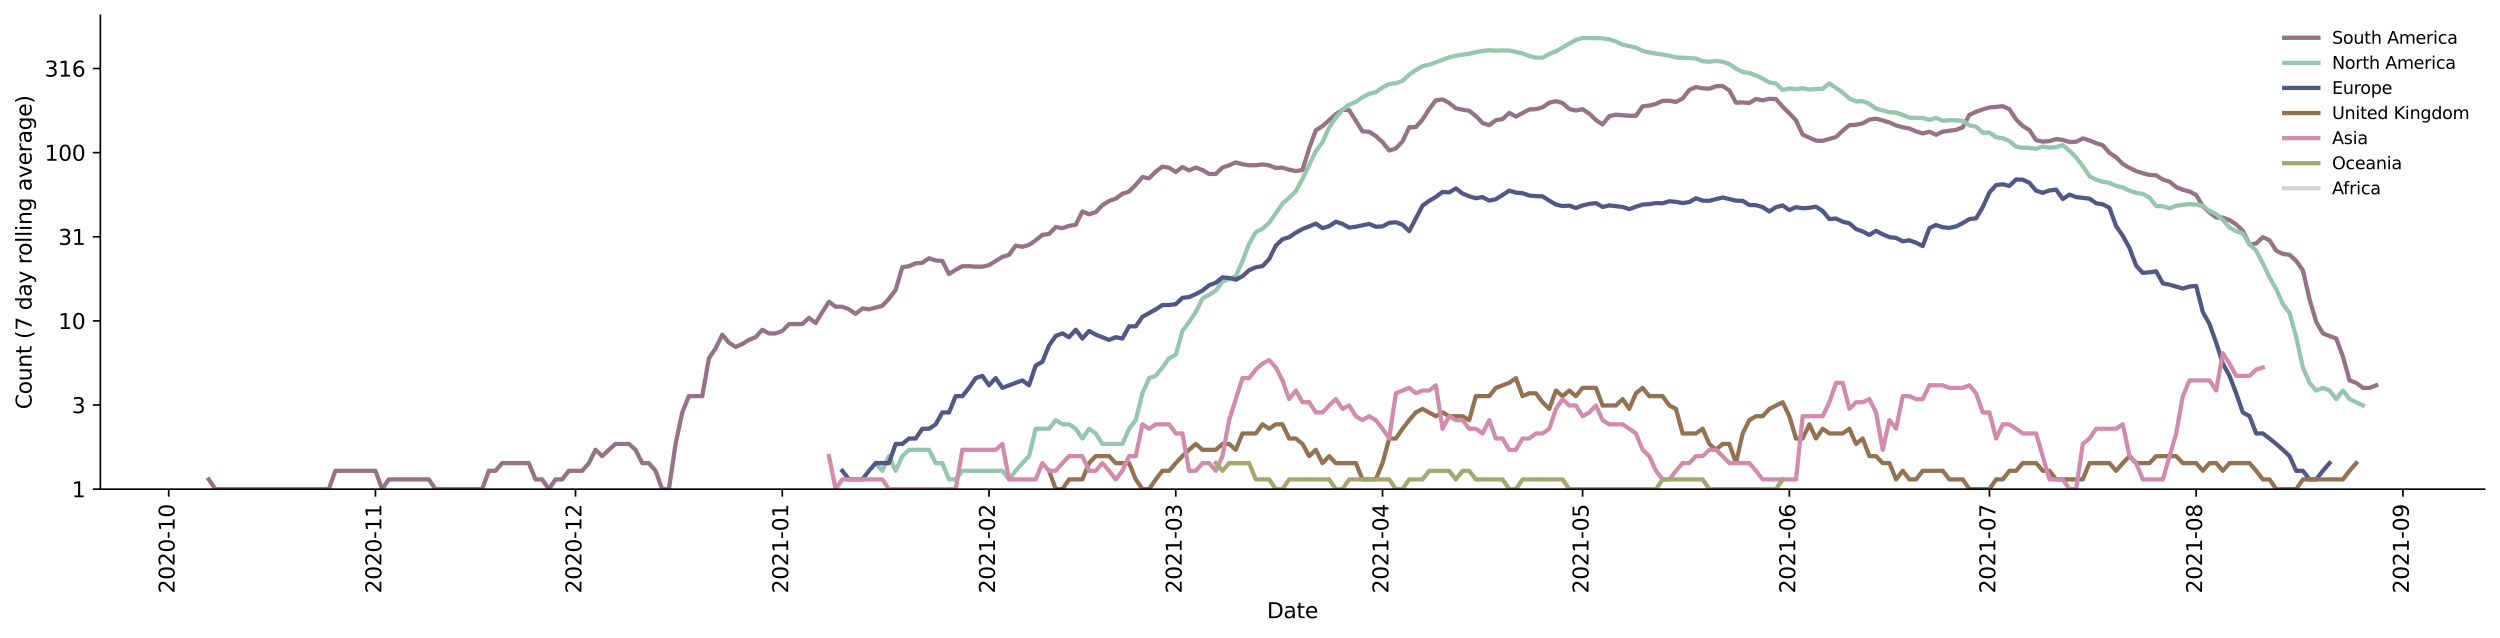 <?xml version="1.0" encoding="utf-8" standalone="no"?>
<!DOCTYPE svg PUBLIC "-//W3C//DTD SVG 1.1//EN"
  "http://www.w3.org/Graphics/SVG/1.1/DTD/svg11.dtd">
<svg height="298.621pt" version="1.1" viewBox="0 0 1170.166 298.621" width="1170.166pt" xmlns="http://www.w3.org/2000/svg" xmlns:xlink="http://www.w3.org/1999/xlink">
 <defs>
  <style type="text/css">*{stroke-linecap:butt;stroke-linejoin:round;}</style>
 </defs>
 <g id="figure_1">
  <g id="patch_1">
   <path d="M 0 298.621 
L 1170.166 298.621 
L 1170.166 0 
L 0 0 
z
" style="fill:#ffffff;"/>
  </g>
  <g id="axes_1">
   <g id="patch_2">
    <path d="M 46.966 228.96 
L 1162.966 228.96 
L 1162.966 7.2 
L 46.966 7.2 
z
" style="fill:#ffffff;"/>
   </g>
   <g id="matplotlib.axis_1">
    <g id="xtick_1">
     <g id="line2d_1">
      <defs>
       <path d="M 0 0 
L 0 3.5 
" id="mf554095ca7" style="stroke:#000000;stroke-width:0.8;"/>
      </defs>
      <g>
       <use style="stroke:#000000;stroke-width:0.8;" x="78.963" xlink:href="#mf554095ca7" y="228.96"/>
      </g>
     </g>
     <g id="text_1">
      <!-- 2020-10 -->
      <g transform="translate(81.722 277.743)rotate(-90)scale(0.1 -0.1)">
       <defs>
        <path d="M 1228 531 
L 3431 531 
L 3431 0 
L 469 0 
L 469 531 
Q 828 903 1448 1529 
Q 2069 2156 2228 2338 
Q 2531 2678 2651 2914 
Q 2772 3150 2772 3378 
Q 2772 3750 2511 3984 
Q 2250 4219 1831 4219 
Q 1534 4219 1204 4116 
Q 875 4013 500 3803 
L 500 4441 
Q 881 4594 1212 4672 
Q 1544 4750 1819 4750 
Q 2544 4750 2975 4387 
Q 3406 4025 3406 3419 
Q 3406 3131 3298 2873 
Q 3191 2616 2906 2266 
Q 2828 2175 2409 1742 
Q 1991 1309 1228 531 
z
" id="DejaVuSans-32" transform="scale(0.016)"/>
        <path d="M 2034 4250 
Q 1547 4250 1301 3770 
Q 1056 3291 1056 2328 
Q 1056 1369 1301 889 
Q 1547 409 2034 409 
Q 2525 409 2770 889 
Q 3016 1369 3016 2328 
Q 3016 3291 2770 3770 
Q 2525 4250 2034 4250 
z
M 2034 4750 
Q 2819 4750 3233 4129 
Q 3647 3509 3647 2328 
Q 3647 1150 3233 529 
Q 2819 -91 2034 -91 
Q 1250 -91 836 529 
Q 422 1150 422 2328 
Q 422 3509 836 4129 
Q 1250 4750 2034 4750 
z
" id="DejaVuSans-30" transform="scale(0.016)"/>
        <path d="M 313 2009 
L 1997 2009 
L 1997 1497 
L 313 1497 
L 313 2009 
z
" id="DejaVuSans-2d" transform="scale(0.016)"/>
        <path d="M 794 531 
L 1825 531 
L 1825 4091 
L 703 3866 
L 703 4441 
L 1819 4666 
L 2450 4666 
L 2450 531 
L 3481 531 
L 3481 0 
L 794 0 
L 794 531 
z
" id="DejaVuSans-31" transform="scale(0.016)"/>
       </defs>
       <use xlink:href="#DejaVuSans-32"/>
       <use x="63.623" xlink:href="#DejaVuSans-30"/>
       <use x="127.246" xlink:href="#DejaVuSans-32"/>
       <use x="190.869" xlink:href="#DejaVuSans-30"/>
       <use x="254.492" xlink:href="#DejaVuSans-2d"/>
       <use x="290.576" xlink:href="#DejaVuSans-31"/>
       <use x="354.199" xlink:href="#DejaVuSans-30"/>
      </g>
     </g>
    </g>
    <g id="xtick_2">
     <g id="line2d_2">
      <g>
       <use style="stroke:#000000;stroke-width:0.8;" x="175.735" xlink:href="#mf554095ca7" y="228.96"/>
      </g>
     </g>
     <g id="text_2">
      <!-- 2020-11 -->
      <g transform="translate(178.494 277.743)rotate(-90)scale(0.1 -0.1)">
       <use xlink:href="#DejaVuSans-32"/>
       <use x="63.623" xlink:href="#DejaVuSans-30"/>
       <use x="127.246" xlink:href="#DejaVuSans-32"/>
       <use x="190.869" xlink:href="#DejaVuSans-30"/>
       <use x="254.492" xlink:href="#DejaVuSans-2d"/>
       <use x="290.576" xlink:href="#DejaVuSans-31"/>
       <use x="354.199" xlink:href="#DejaVuSans-31"/>
      </g>
     </g>
    </g>
    <g id="xtick_3">
     <g id="line2d_3">
      <g>
       <use style="stroke:#000000;stroke-width:0.8;" x="269.385" xlink:href="#mf554095ca7" y="228.96"/>
      </g>
     </g>
     <g id="text_3">
      <!-- 2020-12 -->
      <g transform="translate(272.145 277.743)rotate(-90)scale(0.1 -0.1)">
       <use xlink:href="#DejaVuSans-32"/>
       <use x="63.623" xlink:href="#DejaVuSans-30"/>
       <use x="127.246" xlink:href="#DejaVuSans-32"/>
       <use x="190.869" xlink:href="#DejaVuSans-30"/>
       <use x="254.492" xlink:href="#DejaVuSans-2d"/>
       <use x="290.576" xlink:href="#DejaVuSans-31"/>
       <use x="354.199" xlink:href="#DejaVuSans-32"/>
      </g>
     </g>
    </g>
    <g id="xtick_4">
     <g id="line2d_4">
      <g>
       <use style="stroke:#000000;stroke-width:0.8;" x="366.157" xlink:href="#mf554095ca7" y="228.96"/>
      </g>
     </g>
     <g id="text_4">
      <!-- 2021-01 -->
      <g transform="translate(368.917 277.743)rotate(-90)scale(0.1 -0.1)">
       <use xlink:href="#DejaVuSans-32"/>
       <use x="63.623" xlink:href="#DejaVuSans-30"/>
       <use x="127.246" xlink:href="#DejaVuSans-32"/>
       <use x="190.869" xlink:href="#DejaVuSans-31"/>
       <use x="254.492" xlink:href="#DejaVuSans-2d"/>
       <use x="290.576" xlink:href="#DejaVuSans-30"/>
       <use x="354.199" xlink:href="#DejaVuSans-31"/>
      </g>
     </g>
    </g>
    <g id="xtick_5">
     <g id="line2d_5">
      <g>
       <use style="stroke:#000000;stroke-width:0.8;" x="462.929" xlink:href="#mf554095ca7" y="228.96"/>
      </g>
     </g>
     <g id="text_5">
      <!-- 2021-02 -->
      <g transform="translate(465.689 277.743)rotate(-90)scale(0.1 -0.1)">
       <use xlink:href="#DejaVuSans-32"/>
       <use x="63.623" xlink:href="#DejaVuSans-30"/>
       <use x="127.246" xlink:href="#DejaVuSans-32"/>
       <use x="190.869" xlink:href="#DejaVuSans-31"/>
       <use x="254.492" xlink:href="#DejaVuSans-2d"/>
       <use x="290.576" xlink:href="#DejaVuSans-30"/>
       <use x="354.199" xlink:href="#DejaVuSans-32"/>
      </g>
     </g>
    </g>
    <g id="xtick_6">
     <g id="line2d_6">
      <g>
       <use style="stroke:#000000;stroke-width:0.8;" x="550.336" xlink:href="#mf554095ca7" y="228.96"/>
      </g>
     </g>
     <g id="text_6">
      <!-- 2021-03 -->
      <g transform="translate(553.096 277.743)rotate(-90)scale(0.1 -0.1)">
       <defs>
        <path d="M 2597 2516 
Q 3050 2419 3304 2112 
Q 3559 1806 3559 1356 
Q 3559 666 3084 287 
Q 2609 -91 1734 -91 
Q 1441 -91 1130 -33 
Q 819 25 488 141 
L 488 750 
Q 750 597 1062 519 
Q 1375 441 1716 441 
Q 2309 441 2620 675 
Q 2931 909 2931 1356 
Q 2931 1769 2642 2001 
Q 2353 2234 1838 2234 
L 1294 2234 
L 1294 2753 
L 1863 2753 
Q 2328 2753 2575 2939 
Q 2822 3125 2822 3475 
Q 2822 3834 2567 4026 
Q 2313 4219 1838 4219 
Q 1578 4219 1281 4162 
Q 984 4106 628 3988 
L 628 4550 
Q 988 4650 1302 4700 
Q 1616 4750 1894 4750 
Q 2613 4750 3031 4423 
Q 3450 4097 3450 3541 
Q 3450 3153 3228 2886 
Q 3006 2619 2597 2516 
z
" id="DejaVuSans-33" transform="scale(0.016)"/>
       </defs>
       <use xlink:href="#DejaVuSans-32"/>
       <use x="63.623" xlink:href="#DejaVuSans-30"/>
       <use x="127.246" xlink:href="#DejaVuSans-32"/>
       <use x="190.869" xlink:href="#DejaVuSans-31"/>
       <use x="254.492" xlink:href="#DejaVuSans-2d"/>
       <use x="290.576" xlink:href="#DejaVuSans-30"/>
       <use x="354.199" xlink:href="#DejaVuSans-33"/>
      </g>
     </g>
    </g>
    <g id="xtick_7">
     <g id="line2d_7">
      <g>
       <use style="stroke:#000000;stroke-width:0.8;" x="647.108" xlink:href="#mf554095ca7" y="228.96"/>
      </g>
     </g>
     <g id="text_7">
      <!-- 2021-04 -->
      <g transform="translate(649.868 277.743)rotate(-90)scale(0.1 -0.1)">
       <defs>
        <path d="M 2419 4116 
L 825 1625 
L 2419 1625 
L 2419 4116 
z
M 2253 4666 
L 3047 4666 
L 3047 1625 
L 3713 1625 
L 3713 1100 
L 3047 1100 
L 3047 0 
L 2419 0 
L 2419 1100 
L 313 1100 
L 313 1709 
L 2253 4666 
z
" id="DejaVuSans-34" transform="scale(0.016)"/>
       </defs>
       <use xlink:href="#DejaVuSans-32"/>
       <use x="63.623" xlink:href="#DejaVuSans-30"/>
       <use x="127.246" xlink:href="#DejaVuSans-32"/>
       <use x="190.869" xlink:href="#DejaVuSans-31"/>
       <use x="254.492" xlink:href="#DejaVuSans-2d"/>
       <use x="290.576" xlink:href="#DejaVuSans-30"/>
       <use x="354.199" xlink:href="#DejaVuSans-34"/>
      </g>
     </g>
    </g>
    <g id="xtick_8">
     <g id="line2d_8">
      <g>
       <use style="stroke:#000000;stroke-width:0.8;" x="740.759" xlink:href="#mf554095ca7" y="228.96"/>
      </g>
     </g>
     <g id="text_8">
      <!-- 2021-05 -->
      <g transform="translate(743.518 277.743)rotate(-90)scale(0.1 -0.1)">
       <defs>
        <path d="M 691 4666 
L 3169 4666 
L 3169 4134 
L 1269 4134 
L 1269 2991 
Q 1406 3038 1543 3061 
Q 1681 3084 1819 3084 
Q 2600 3084 3056 2656 
Q 3513 2228 3513 1497 
Q 3513 744 3044 326 
Q 2575 -91 1722 -91 
Q 1428 -91 1123 -41 
Q 819 9 494 109 
L 494 744 
Q 775 591 1075 516 
Q 1375 441 1709 441 
Q 2250 441 2565 725 
Q 2881 1009 2881 1497 
Q 2881 1984 2565 2268 
Q 2250 2553 1709 2553 
Q 1456 2553 1204 2497 
Q 953 2441 691 2322 
L 691 4666 
z
" id="DejaVuSans-35" transform="scale(0.016)"/>
       </defs>
       <use xlink:href="#DejaVuSans-32"/>
       <use x="63.623" xlink:href="#DejaVuSans-30"/>
       <use x="127.246" xlink:href="#DejaVuSans-32"/>
       <use x="190.869" xlink:href="#DejaVuSans-31"/>
       <use x="254.492" xlink:href="#DejaVuSans-2d"/>
       <use x="290.576" xlink:href="#DejaVuSans-30"/>
       <use x="354.199" xlink:href="#DejaVuSans-35"/>
      </g>
     </g>
    </g>
    <g id="xtick_9">
     <g id="line2d_9">
      <g>
       <use style="stroke:#000000;stroke-width:0.8;" x="837.531" xlink:href="#mf554095ca7" y="228.96"/>
      </g>
     </g>
     <g id="text_9">
      <!-- 2021-06 -->
      <g transform="translate(840.29 277.743)rotate(-90)scale(0.1 -0.1)">
       <defs>
        <path d="M 2113 2584 
Q 1688 2584 1439 2293 
Q 1191 2003 1191 1497 
Q 1191 994 1439 701 
Q 1688 409 2113 409 
Q 2538 409 2786 701 
Q 3034 994 3034 1497 
Q 3034 2003 2786 2293 
Q 2538 2584 2113 2584 
z
M 3366 4563 
L 3366 3988 
Q 3128 4100 2886 4159 
Q 2644 4219 2406 4219 
Q 1781 4219 1451 3797 
Q 1122 3375 1075 2522 
Q 1259 2794 1537 2939 
Q 1816 3084 2150 3084 
Q 2853 3084 3261 2657 
Q 3669 2231 3669 1497 
Q 3669 778 3244 343 
Q 2819 -91 2113 -91 
Q 1303 -91 875 529 
Q 447 1150 447 2328 
Q 447 3434 972 4092 
Q 1497 4750 2381 4750 
Q 2619 4750 2861 4703 
Q 3103 4656 3366 4563 
z
" id="DejaVuSans-36" transform="scale(0.016)"/>
       </defs>
       <use xlink:href="#DejaVuSans-32"/>
       <use x="63.623" xlink:href="#DejaVuSans-30"/>
       <use x="127.246" xlink:href="#DejaVuSans-32"/>
       <use x="190.869" xlink:href="#DejaVuSans-31"/>
       <use x="254.492" xlink:href="#DejaVuSans-2d"/>
       <use x="290.576" xlink:href="#DejaVuSans-30"/>
       <use x="354.199" xlink:href="#DejaVuSans-36"/>
      </g>
     </g>
    </g>
    <g id="xtick_10">
     <g id="line2d_10">
      <g>
       <use style="stroke:#000000;stroke-width:0.8;" x="931.181" xlink:href="#mf554095ca7" y="228.96"/>
      </g>
     </g>
     <g id="text_10">
      <!-- 2021-07 -->
      <g transform="translate(933.94 277.743)rotate(-90)scale(0.1 -0.1)">
       <defs>
        <path d="M 525 4666 
L 3525 4666 
L 3525 4397 
L 1831 0 
L 1172 0 
L 2766 4134 
L 525 4134 
L 525 4666 
z
" id="DejaVuSans-37" transform="scale(0.016)"/>
       </defs>
       <use xlink:href="#DejaVuSans-32"/>
       <use x="63.623" xlink:href="#DejaVuSans-30"/>
       <use x="127.246" xlink:href="#DejaVuSans-32"/>
       <use x="190.869" xlink:href="#DejaVuSans-31"/>
       <use x="254.492" xlink:href="#DejaVuSans-2d"/>
       <use x="290.576" xlink:href="#DejaVuSans-30"/>
       <use x="354.199" xlink:href="#DejaVuSans-37"/>
      </g>
     </g>
    </g>
    <g id="xtick_11">
     <g id="line2d_11">
      <g>
       <use style="stroke:#000000;stroke-width:0.8;" x="1027.953" xlink:href="#mf554095ca7" y="228.96"/>
      </g>
     </g>
     <g id="text_11">
      <!-- 2021-08 -->
      <g transform="translate(1030.712 277.743)rotate(-90)scale(0.1 -0.1)">
       <defs>
        <path d="M 2034 2216 
Q 1584 2216 1326 1975 
Q 1069 1734 1069 1313 
Q 1069 891 1326 650 
Q 1584 409 2034 409 
Q 2484 409 2743 651 
Q 3003 894 3003 1313 
Q 3003 1734 2745 1975 
Q 2488 2216 2034 2216 
z
M 1403 2484 
Q 997 2584 770 2862 
Q 544 3141 544 3541 
Q 544 4100 942 4425 
Q 1341 4750 2034 4750 
Q 2731 4750 3128 4425 
Q 3525 4100 3525 3541 
Q 3525 3141 3298 2862 
Q 3072 2584 2669 2484 
Q 3125 2378 3379 2068 
Q 3634 1759 3634 1313 
Q 3634 634 3220 271 
Q 2806 -91 2034 -91 
Q 1263 -91 848 271 
Q 434 634 434 1313 
Q 434 1759 690 2068 
Q 947 2378 1403 2484 
z
M 1172 3481 
Q 1172 3119 1398 2916 
Q 1625 2713 2034 2713 
Q 2441 2713 2670 2916 
Q 2900 3119 2900 3481 
Q 2900 3844 2670 4047 
Q 2441 4250 2034 4250 
Q 1625 4250 1398 4047 
Q 1172 3844 1172 3481 
z
" id="DejaVuSans-38" transform="scale(0.016)"/>
       </defs>
       <use xlink:href="#DejaVuSans-32"/>
       <use x="63.623" xlink:href="#DejaVuSans-30"/>
       <use x="127.246" xlink:href="#DejaVuSans-32"/>
       <use x="190.869" xlink:href="#DejaVuSans-31"/>
       <use x="254.492" xlink:href="#DejaVuSans-2d"/>
       <use x="290.576" xlink:href="#DejaVuSans-30"/>
       <use x="354.199" xlink:href="#DejaVuSans-38"/>
      </g>
     </g>
    </g>
    <g id="xtick_12">
     <g id="line2d_12">
      <g>
       <use style="stroke:#000000;stroke-width:0.8;" x="1124.725" xlink:href="#mf554095ca7" y="228.96"/>
      </g>
     </g>
     <g id="text_12">
      <!-- 2021-09 -->
      <g transform="translate(1127.484 277.743)rotate(-90)scale(0.1 -0.1)">
       <defs>
        <path d="M 703 97 
L 703 672 
Q 941 559 1184 500 
Q 1428 441 1663 441 
Q 2288 441 2617 861 
Q 2947 1281 2994 2138 
Q 2813 1869 2534 1725 
Q 2256 1581 1919 1581 
Q 1219 1581 811 2004 
Q 403 2428 403 3163 
Q 403 3881 828 4315 
Q 1253 4750 1959 4750 
Q 2769 4750 3195 4129 
Q 3622 3509 3622 2328 
Q 3622 1225 3098 567 
Q 2575 -91 1691 -91 
Q 1453 -91 1209 -44 
Q 966 3 703 97 
z
M 1959 2075 
Q 2384 2075 2632 2365 
Q 2881 2656 2881 3163 
Q 2881 3666 2632 3958 
Q 2384 4250 1959 4250 
Q 1534 4250 1286 3958 
Q 1038 3666 1038 3163 
Q 1038 2656 1286 2365 
Q 1534 2075 1959 2075 
z
" id="DejaVuSans-39" transform="scale(0.016)"/>
       </defs>
       <use xlink:href="#DejaVuSans-32"/>
       <use x="63.623" xlink:href="#DejaVuSans-30"/>
       <use x="127.246" xlink:href="#DejaVuSans-32"/>
       <use x="190.869" xlink:href="#DejaVuSans-31"/>
       <use x="254.492" xlink:href="#DejaVuSans-2d"/>
       <use x="290.576" xlink:href="#DejaVuSans-30"/>
       <use x="354.199" xlink:href="#DejaVuSans-39"/>
      </g>
     </g>
    </g>
    <g id="text_13">
     <!-- Date -->
     <g transform="translate(593.015 289.341)scale(0.1 -0.1)">
      <defs>
       <path d="M 1259 4147 
L 1259 519 
L 2022 519 
Q 2988 519 3436 956 
Q 3884 1394 3884 2338 
Q 3884 3275 3436 3711 
Q 2988 4147 2022 4147 
L 1259 4147 
z
M 628 4666 
L 1925 4666 
Q 3281 4666 3915 4102 
Q 4550 3538 4550 2338 
Q 4550 1131 3912 565 
Q 3275 0 1925 0 
L 628 0 
L 628 4666 
z
" id="DejaVuSans-44" transform="scale(0.016)"/>
       <path d="M 2194 1759 
Q 1497 1759 1228 1600 
Q 959 1441 959 1056 
Q 959 750 1161 570 
Q 1363 391 1709 391 
Q 2188 391 2477 730 
Q 2766 1069 2766 1631 
L 2766 1759 
L 2194 1759 
z
M 3341 1997 
L 3341 0 
L 2766 0 
L 2766 531 
Q 2569 213 2275 61 
Q 1981 -91 1556 -91 
Q 1019 -91 701 211 
Q 384 513 384 1019 
Q 384 1609 779 1909 
Q 1175 2209 1959 2209 
L 2766 2209 
L 2766 2266 
Q 2766 2663 2505 2880 
Q 2244 3097 1772 3097 
Q 1472 3097 1187 3025 
Q 903 2953 641 2809 
L 641 3341 
Q 956 3463 1253 3523 
Q 1550 3584 1831 3584 
Q 2591 3584 2966 3190 
Q 3341 2797 3341 1997 
z
" id="DejaVuSans-61" transform="scale(0.016)"/>
       <path d="M 1172 4494 
L 1172 3500 
L 2356 3500 
L 2356 3053 
L 1172 3053 
L 1172 1153 
Q 1172 725 1289 603 
Q 1406 481 1766 481 
L 2356 481 
L 2356 0 
L 1766 0 
Q 1100 0 847 248 
Q 594 497 594 1153 
L 594 3053 
L 172 3053 
L 172 3500 
L 594 3500 
L 594 4494 
L 1172 4494 
z
" id="DejaVuSans-74" transform="scale(0.016)"/>
       <path d="M 3597 1894 
L 3597 1613 
L 953 1613 
Q 991 1019 1311 708 
Q 1631 397 2203 397 
Q 2534 397 2845 478 
Q 3156 559 3463 722 
L 3463 178 
Q 3153 47 2828 -22 
Q 2503 -91 2169 -91 
Q 1331 -91 842 396 
Q 353 884 353 1716 
Q 353 2575 817 3079 
Q 1281 3584 2069 3584 
Q 2775 3584 3186 3129 
Q 3597 2675 3597 1894 
z
M 3022 2063 
Q 3016 2534 2758 2815 
Q 2500 3097 2075 3097 
Q 1594 3097 1305 2825 
Q 1016 2553 972 2059 
L 3022 2063 
z
" id="DejaVuSans-65" transform="scale(0.016)"/>
      </defs>
      <use xlink:href="#DejaVuSans-44"/>
      <use x="77.002" xlink:href="#DejaVuSans-61"/>
      <use x="138.281" xlink:href="#DejaVuSans-74"/>
      <use x="177.49" xlink:href="#DejaVuSans-65"/>
     </g>
    </g>
   </g>
   <g id="matplotlib.axis_2">
    <g id="ytick_1">
     <g id="line2d_13">
      <defs>
       <path d="M 0 0 
L -3.5 0 
" id="m1f1f435d69" style="stroke:#000000;stroke-width:0.8;"/>
      </defs>
      <g>
       <use style="stroke:#000000;stroke-width:0.8;" x="46.966" xlink:href="#m1f1f435d69" y="228.96"/>
      </g>
     </g>
     <g id="text_14">
      <!-- 1 -->
      <g transform="translate(33.603 232.759)scale(0.1 -0.1)">
       <use xlink:href="#DejaVuSans-31"/>
      </g>
     </g>
    </g>
    <g id="ytick_2">
     <g id="line2d_14">
      <g>
       <use style="stroke:#000000;stroke-width:0.8;" x="46.966" xlink:href="#m1f1f435d69" y="189.581"/>
      </g>
     </g>
     <g id="text_15">
      <!-- 3 -->
      <g transform="translate(33.603 193.38)scale(0.1 -0.1)">
       <use xlink:href="#DejaVuSans-33"/>
      </g>
     </g>
    </g>
    <g id="ytick_3">
     <g id="line2d_15">
      <g>
       <use style="stroke:#000000;stroke-width:0.8;" x="46.966" xlink:href="#m1f1f435d69" y="150.202"/>
      </g>
     </g>
     <g id="text_16">
      <!-- 10 -->
      <g transform="translate(27.241 154.001)scale(0.1 -0.1)">
       <use xlink:href="#DejaVuSans-31"/>
       <use x="63.623" xlink:href="#DejaVuSans-30"/>
      </g>
     </g>
    </g>
    <g id="ytick_4">
     <g id="line2d_16">
      <g>
       <use style="stroke:#000000;stroke-width:0.8;" x="46.966" xlink:href="#m1f1f435d69" y="110.823"/>
      </g>
     </g>
     <g id="text_17">
      <!-- 31 -->
      <g transform="translate(27.241 114.622)scale(0.1 -0.1)">
       <use xlink:href="#DejaVuSans-33"/>
       <use x="63.623" xlink:href="#DejaVuSans-31"/>
      </g>
     </g>
    </g>
    <g id="ytick_5">
     <g id="line2d_17">
      <g>
       <use style="stroke:#000000;stroke-width:0.8;" x="46.966" xlink:href="#m1f1f435d69" y="71.444"/>
      </g>
     </g>
     <g id="text_18">
      <!-- 100 -->
      <g transform="translate(20.878 75.243)scale(0.1 -0.1)">
       <use xlink:href="#DejaVuSans-31"/>
       <use x="63.623" xlink:href="#DejaVuSans-30"/>
       <use x="127.246" xlink:href="#DejaVuSans-30"/>
      </g>
     </g>
    </g>
    <g id="ytick_6">
     <g id="line2d_18">
      <g>
       <use style="stroke:#000000;stroke-width:0.8;" x="46.966" xlink:href="#m1f1f435d69" y="32.065"/>
      </g>
     </g>
     <g id="text_19">
      <!-- 316 -->
      <g transform="translate(20.878 35.864)scale(0.1 -0.1)">
       <use xlink:href="#DejaVuSans-33"/>
       <use x="63.623" xlink:href="#DejaVuSans-31"/>
       <use x="127.246" xlink:href="#DejaVuSans-36"/>
      </g>
     </g>
    </g>
    <g id="text_20">
     <!-- Count (7 day rolling average) -->
     <g transform="translate(14.798 191.548)rotate(-90)scale(0.1 -0.1)">
      <defs>
       <path d="M 4122 4306 
L 4122 3641 
Q 3803 3938 3442 4084 
Q 3081 4231 2675 4231 
Q 1875 4231 1450 3742 
Q 1025 3253 1025 2328 
Q 1025 1406 1450 917 
Q 1875 428 2675 428 
Q 3081 428 3442 575 
Q 3803 722 4122 1019 
L 4122 359 
Q 3791 134 3420 21 
Q 3050 -91 2638 -91 
Q 1578 -91 968 557 
Q 359 1206 359 2328 
Q 359 3453 968 4101 
Q 1578 4750 2638 4750 
Q 3056 4750 3426 4639 
Q 3797 4528 4122 4306 
z
" id="DejaVuSans-43" transform="scale(0.016)"/>
       <path d="M 1959 3097 
Q 1497 3097 1228 2736 
Q 959 2375 959 1747 
Q 959 1119 1226 758 
Q 1494 397 1959 397 
Q 2419 397 2687 759 
Q 2956 1122 2956 1747 
Q 2956 2369 2687 2733 
Q 2419 3097 1959 3097 
z
M 1959 3584 
Q 2709 3584 3137 3096 
Q 3566 2609 3566 1747 
Q 3566 888 3137 398 
Q 2709 -91 1959 -91 
Q 1206 -91 779 398 
Q 353 888 353 1747 
Q 353 2609 779 3096 
Q 1206 3584 1959 3584 
z
" id="DejaVuSans-6f" transform="scale(0.016)"/>
       <path d="M 544 1381 
L 544 3500 
L 1119 3500 
L 1119 1403 
Q 1119 906 1312 657 
Q 1506 409 1894 409 
Q 2359 409 2629 706 
Q 2900 1003 2900 1516 
L 2900 3500 
L 3475 3500 
L 3475 0 
L 2900 0 
L 2900 538 
Q 2691 219 2414 64 
Q 2138 -91 1772 -91 
Q 1169 -91 856 284 
Q 544 659 544 1381 
z
M 1991 3584 
L 1991 3584 
z
" id="DejaVuSans-75" transform="scale(0.016)"/>
       <path d="M 3513 2113 
L 3513 0 
L 2938 0 
L 2938 2094 
Q 2938 2591 2744 2837 
Q 2550 3084 2163 3084 
Q 1697 3084 1428 2787 
Q 1159 2491 1159 1978 
L 1159 0 
L 581 0 
L 581 3500 
L 1159 3500 
L 1159 2956 
Q 1366 3272 1645 3428 
Q 1925 3584 2291 3584 
Q 2894 3584 3203 3211 
Q 3513 2838 3513 2113 
z
" id="DejaVuSans-6e" transform="scale(0.016)"/>
       <path id="DejaVuSans-20" transform="scale(0.016)"/>
       <path d="M 1984 4856 
Q 1566 4138 1362 3434 
Q 1159 2731 1159 2009 
Q 1159 1288 1364 580 
Q 1569 -128 1984 -844 
L 1484 -844 
Q 1016 -109 783 600 
Q 550 1309 550 2009 
Q 550 2706 781 3412 
Q 1013 4119 1484 4856 
L 1984 4856 
z
" id="DejaVuSans-28" transform="scale(0.016)"/>
       <path d="M 2906 2969 
L 2906 4863 
L 3481 4863 
L 3481 0 
L 2906 0 
L 2906 525 
Q 2725 213 2448 61 
Q 2172 -91 1784 -91 
Q 1150 -91 751 415 
Q 353 922 353 1747 
Q 353 2572 751 3078 
Q 1150 3584 1784 3584 
Q 2172 3584 2448 3432 
Q 2725 3281 2906 2969 
z
M 947 1747 
Q 947 1113 1208 752 
Q 1469 391 1925 391 
Q 2381 391 2643 752 
Q 2906 1113 2906 1747 
Q 2906 2381 2643 2742 
Q 2381 3103 1925 3103 
Q 1469 3103 1208 2742 
Q 947 2381 947 1747 
z
" id="DejaVuSans-64" transform="scale(0.016)"/>
       <path d="M 2059 -325 
Q 1816 -950 1584 -1140 
Q 1353 -1331 966 -1331 
L 506 -1331 
L 506 -850 
L 844 -850 
Q 1081 -850 1212 -737 
Q 1344 -625 1503 -206 
L 1606 56 
L 191 3500 
L 800 3500 
L 1894 763 
L 2988 3500 
L 3597 3500 
L 2059 -325 
z
" id="DejaVuSans-79" transform="scale(0.016)"/>
       <path d="M 2631 2963 
Q 2534 3019 2420 3045 
Q 2306 3072 2169 3072 
Q 1681 3072 1420 2755 
Q 1159 2438 1159 1844 
L 1159 0 
L 581 0 
L 581 3500 
L 1159 3500 
L 1159 2956 
Q 1341 3275 1631 3429 
Q 1922 3584 2338 3584 
Q 2397 3584 2469 3576 
Q 2541 3569 2628 3553 
L 2631 2963 
z
" id="DejaVuSans-72" transform="scale(0.016)"/>
       <path d="M 603 4863 
L 1178 4863 
L 1178 0 
L 603 0 
L 603 4863 
z
" id="DejaVuSans-6c" transform="scale(0.016)"/>
       <path d="M 603 3500 
L 1178 3500 
L 1178 0 
L 603 0 
L 603 3500 
z
M 603 4863 
L 1178 4863 
L 1178 4134 
L 603 4134 
L 603 4863 
z
" id="DejaVuSans-69" transform="scale(0.016)"/>
       <path d="M 2906 1791 
Q 2906 2416 2648 2759 
Q 2391 3103 1925 3103 
Q 1463 3103 1205 2759 
Q 947 2416 947 1791 
Q 947 1169 1205 825 
Q 1463 481 1925 481 
Q 2391 481 2648 825 
Q 2906 1169 2906 1791 
z
M 3481 434 
Q 3481 -459 3084 -895 
Q 2688 -1331 1869 -1331 
Q 1566 -1331 1297 -1286 
Q 1028 -1241 775 -1147 
L 775 -588 
Q 1028 -725 1275 -790 
Q 1522 -856 1778 -856 
Q 2344 -856 2625 -561 
Q 2906 -266 2906 331 
L 2906 616 
Q 2728 306 2450 153 
Q 2172 0 1784 0 
Q 1141 0 747 490 
Q 353 981 353 1791 
Q 353 2603 747 3093 
Q 1141 3584 1784 3584 
Q 2172 3584 2450 3431 
Q 2728 3278 2906 2969 
L 2906 3500 
L 3481 3500 
L 3481 434 
z
" id="DejaVuSans-67" transform="scale(0.016)"/>
       <path d="M 191 3500 
L 800 3500 
L 1894 563 
L 2988 3500 
L 3597 3500 
L 2284 0 
L 1503 0 
L 191 3500 
z
" id="DejaVuSans-76" transform="scale(0.016)"/>
       <path d="M 513 4856 
L 1013 4856 
Q 1481 4119 1714 3412 
Q 1947 2706 1947 2009 
Q 1947 1309 1714 600 
Q 1481 -109 1013 -844 
L 513 -844 
Q 928 -128 1133 580 
Q 1338 1288 1338 2009 
Q 1338 2731 1133 3434 
Q 928 4138 513 4856 
z
" id="DejaVuSans-29" transform="scale(0.016)"/>
      </defs>
      <use xlink:href="#DejaVuSans-43"/>
      <use x="69.824" xlink:href="#DejaVuSans-6f"/>
      <use x="131.006" xlink:href="#DejaVuSans-75"/>
      <use x="194.385" xlink:href="#DejaVuSans-6e"/>
      <use x="257.764" xlink:href="#DejaVuSans-74"/>
      <use x="296.973" xlink:href="#DejaVuSans-20"/>
      <use x="328.76" xlink:href="#DejaVuSans-28"/>
      <use x="367.773" xlink:href="#DejaVuSans-37"/>
      <use x="431.396" xlink:href="#DejaVuSans-20"/>
      <use x="463.184" xlink:href="#DejaVuSans-64"/>
      <use x="526.66" xlink:href="#DejaVuSans-61"/>
      <use x="587.939" xlink:href="#DejaVuSans-79"/>
      <use x="647.119" xlink:href="#DejaVuSans-20"/>
      <use x="678.906" xlink:href="#DejaVuSans-72"/>
      <use x="717.77" xlink:href="#DejaVuSans-6f"/>
      <use x="778.951" xlink:href="#DejaVuSans-6c"/>
      <use x="806.734" xlink:href="#DejaVuSans-6c"/>
      <use x="834.518" xlink:href="#DejaVuSans-69"/>
      <use x="862.301" xlink:href="#DejaVuSans-6e"/>
      <use x="925.68" xlink:href="#DejaVuSans-67"/>
      <use x="989.156" xlink:href="#DejaVuSans-20"/>
      <use x="1020.943" xlink:href="#DejaVuSans-61"/>
      <use x="1082.223" xlink:href="#DejaVuSans-76"/>
      <use x="1141.402" xlink:href="#DejaVuSans-65"/>
      <use x="1202.926" xlink:href="#DejaVuSans-72"/>
      <use x="1244.039" xlink:href="#DejaVuSans-61"/>
      <use x="1305.318" xlink:href="#DejaVuSans-67"/>
      <use x="1368.795" xlink:href="#DejaVuSans-65"/>
      <use x="1430.318" xlink:href="#DejaVuSans-29"/>
     </g>
    </g>
   </g>
   <g id="line2d_19">
    <path clip-path="url(#pe609099afc)" d="M 97.693 224.393 
L 100.815 228.96 
L 153.883 228.96 
L 157.005 220.364 
L 175.735 220.364 
L 178.857 228.96 
L 181.978 224.393 
L 200.708 224.393 
L 203.83 228.96 
L 225.682 228.96 
L 228.803 220.364 
L 231.925 220.364 
L 235.047 216.76 
L 247.533 216.76 
L 250.655 224.393 
L 253.777 224.393 
L 256.898 228.96 
L 260.02 224.393 
L 263.142 224.393 
L 266.264 220.364 
L 272.507 220.364 
L 275.629 216.76 
L 278.75 210.524 
L 281.872 213.5 
L 284.994 210.524 
L 288.115 207.786 
L 294.359 207.786 
L 297.48 210.524 
L 300.602 216.76 
L 303.724 216.76 
L 306.845 220.364 
L 309.967 228.96 
L 313.089 228.96 
L 316.21 207.786 
L 319.332 193.052 
L 322.454 185.419 
L 328.697 185.419 
L 331.819 167.674 
L 334.94 163.107 
L 338.062 156.634 
L 341.184 160.369 
L 344.305 162.402 
L 347.427 161.033 
L 350.549 159.078 
L 353.671 157.834 
L 356.792 154.353 
L 359.914 156.049 
L 363.036 156.049 
L 366.157 154.909 
L 369.279 151.7 
L 375.522 151.7 
L 378.644 148.767 
L 381.766 151.193 
L 384.887 146.065 
L 388.009 141.228 
L 391.131 143.561 
L 394.252 143.561 
L 397.374 144.79 
L 400.496 146.942 
L 403.617 144.375 
L 406.739 144.79 
L 412.982 143.161 
L 416.104 139.757 
L 419.226 135.688 
L 422.347 125.058 
L 425.469 124.593 
L 428.591 123.233 
L 431.712 123.012 
L 434.834 120.873 
L 437.956 121.926 
L 441.078 122.14 
L 444.199 128.248 
L 447.321 126.25 
L 450.443 124.593 
L 453.564 124.593 
L 456.686 124.825 
L 459.808 124.825 
L 462.929 124.133 
L 469.173 120.257 
L 472.294 119.254 
L 475.416 114.985 
L 478.538 115.512 
L 481.659 114.637 
L 484.781 112.462 
L 487.903 109.962 
L 491.024 109.513 
L 494.146 106.253 
L 497.268 106.798 
L 500.389 105.717 
L 503.511 105.188 
L 506.633 98.974 
L 509.754 100.311 
L 512.876 99.303 
L 515.998 96.043 
L 519.119 94.094 
L 522.241 92.975 
L 525.363 90.671 
L 528.485 89.657 
L 531.606 86.556 
L 534.728 82.884 
L 537.85 83.435 
L 540.971 80.32 
L 544.093 77.994 
L 547.215 78.531 
L 550.336 80.511 
L 553.458 78.172 
L 556.58 79.755 
L 559.701 78.411 
L 562.823 79.568 
L 565.945 81.414 
L 569.066 81.414 
L 572.188 78.411 
L 575.31 77.349 
L 578.431 76.039 
L 581.553 76.888 
L 584.675 77.349 
L 587.796 77.349 
L 590.918 76.945 
L 594.04 77.407 
L 597.161 78.651 
L 600.283 78.471 
L 603.405 79.445 
L 606.526 80.068 
L 609.648 79.568 
L 612.77 69.451 
L 615.891 60.998 
L 619.013 59.005 
L 625.257 53.438 
L 628.378 51.421 
L 631.5 51.557 
L 637.743 61.506 
L 640.865 61.653 
L 643.987 63.694 
L 647.108 66.536 
L 650.23 70.433 
L 653.352 69.497 
L 656.473 66.157 
L 659.595 59.588 
L 662.717 59.484 
L 665.838 55.953 
L 668.96 51.015 
L 672.082 46.962 
L 675.203 46.535 
L 678.325 48.203 
L 681.447 50.694 
L 684.568 51.339 
L 687.69 51.859 
L 690.812 54.315 
L 693.933 57.575 
L 697.055 58.6 
L 700.177 56.234 
L 703.298 55.767 
L 706.42 52.837 
L 709.542 54.553 
L 715.785 51.258 
L 718.907 51.069 
L 722.029 50.244 
L 725.15 48.079 
L 728.272 47.371 
L 731.394 48.227 
L 734.515 51.042 
L 737.637 51.749 
L 740.759 51.123 
L 743.88 53.179 
L 747.002 56.202 
L 750.124 58.233 
L 753.245 54.374 
L 756.367 53.67 
L 762.61 54.197 
L 765.732 54.226 
L 768.854 49.748 
L 771.975 49.413 
L 775.097 48.626 
L 778.219 47.202 
L 781.34 47.178 
L 784.462 47.711 
L 787.584 46.066 
L 790.705 42.095 
L 793.827 40.734 
L 796.949 41.337 
L 800.071 41.519 
L 803.192 40.358 
L 806.314 40.299 
L 809.436 42.323 
L 812.557 48.054 
L 815.679 47.931 
L 818.801 48.227 
L 821.922 46.323 
L 825.044 46.962 
L 828.166 46.23 
L 831.287 46.347 
L 834.409 49.956 
L 837.531 53.036 
L 840.652 56.328 
L 843.774 63.038 
L 850.017 65.824 
L 853.139 65.907 
L 859.382 64.126 
L 862.504 61.179 
L 865.626 58.6 
L 868.747 58.399 
L 871.869 57.706 
L 874.991 55.984 
L 878.112 55.582 
L 881.234 56.359 
L 884.356 57.316 
L 887.478 58.735 
L 890.599 59.553 
L 893.721 60.145 
L 896.843 61.506 
L 899.964 62.47 
L 903.086 61.653 
L 906.208 63.077 
L 909.329 61.616 
L 915.573 60.783 
L 918.694 59.588 
L 921.816 53.757 
L 924.938 52.331 
L 928.059 51.204 
L 931.181 50.296 
L 934.303 50.06 
L 937.424 49.696 
L 940.546 51.123 
L 943.668 55.891 
L 946.789 58.971 
L 949.911 60.891 
L 953.033 65.576 
L 956.154 66.283 
L 959.276 66.074 
L 962.398 65.086 
L 965.519 65.494 
L 968.641 66.494 
L 971.763 66.367 
L 974.885 64.763 
L 978.006 65.7 
L 981.128 67.005 
L 984.25 68.007 
L 987.371 71.542 
L 990.493 73.612 
L 993.615 76.773 
L 996.736 78.591 
L 999.858 80.068 
L 1002.98 81.089 
L 1006.101 81.875 
L 1009.223 82.075 
L 1012.345 84.065 
L 1015.466 84.996 
L 1018.588 87.559 
L 1021.71 88.835 
L 1024.831 89.657 
L 1027.953 91.276 
L 1031.075 96.549 
L 1034.196 99.414 
L 1037.318 101.821 
L 1040.44 101.821 
L 1043.561 103.03 
L 1046.683 105.057 
L 1049.805 108.057 
L 1052.926 114.465 
L 1056.048 113.953 
L 1059.17 111.034 
L 1062.291 112.462 
L 1065.413 117.332 
L 1068.535 118.861 
L 1071.657 119.254 
L 1074.778 122.14 
L 1077.9 126.493 
L 1081.022 140.119 
L 1084.143 150.694 
L 1087.265 156.049 
L 1093.508 158.451 
L 1096.63 166.869 
L 1099.752 178.061 
L 1102.873 179.183 
L 1105.995 181.543 
L 1109.117 181.543 
L 1112.238 180.343 
L 1112.238 180.343 
" style="fill:none;stroke:#947383;stroke-linecap:square;stroke-width:2;"/>
   </g>
   <g id="line2d_20">
    <path clip-path="url(#pe609099afc)" d="M 409.861 216.76 
L 412.982 220.364 
L 416.104 213.5 
L 419.226 220.364 
L 422.347 213.5 
L 425.469 210.524 
L 434.834 210.524 
L 437.956 216.76 
L 441.078 216.76 
L 444.199 224.393 
L 447.321 224.393 
L 450.443 220.364 
L 469.173 220.364 
L 472.294 224.393 
L 475.416 220.364 
L 478.538 216.76 
L 481.659 213.5 
L 484.781 200.684 
L 491.024 200.684 
L 494.146 196.655 
L 497.268 198.61 
L 500.389 198.61 
L 503.511 200.684 
L 506.633 205.251 
L 509.754 200.684 
L 512.876 202.892 
L 515.998 207.786 
L 525.363 207.786 
L 528.485 200.684 
L 531.606 196.655 
L 534.728 184.078 
L 537.85 176.976 
L 540.971 175.923 
L 544.093 172.01 
L 547.215 167.674 
L 550.336 166.083 
L 553.458 154.909 
L 556.58 150.694 
L 559.701 146.065 
L 562.823 139.757 
L 565.945 138.002 
L 569.066 136.009 
L 572.188 131.766 
L 575.31 130.644 
L 578.431 129.292 
L 581.553 122.14 
L 584.675 114.123 
L 587.796 108.632 
L 590.918 107.074 
L 594.04 104.283 
L 600.283 95.348 
L 603.405 92.52 
L 606.526 89.491 
L 609.648 83.783 
L 615.891 70.719 
L 619.013 66.578 
L 622.135 59.657 
L 625.257 55.094 
L 628.378 51.393 
L 631.5 48.954 
L 634.622 47.711 
L 637.743 45.512 
L 640.865 43.924 
L 643.987 43.104 
L 647.108 40.954 
L 650.23 39.311 
L 653.352 38.969 
L 656.473 37.871 
L 659.595 34.942 
L 662.717 32.777 
L 665.838 30.949 
L 668.96 30.341 
L 678.325 26.826 
L 681.447 26.104 
L 687.69 25.157 
L 690.812 24.457 
L 693.933 23.88 
L 697.055 23.493 
L 700.177 23.698 
L 703.298 23.578 
L 706.42 23.638 
L 712.664 25.018 
L 715.785 26.221 
L 718.907 26.998 
L 722.029 26.985 
L 725.15 25.296 
L 728.272 24.002 
L 737.637 18.636 
L 740.759 17.791 
L 747.002 17.821 
L 750.124 17.974 
L 753.245 18.396 
L 756.367 19.449 
L 759.489 20.923 
L 765.732 22.253 
L 768.854 23.88 
L 771.975 24.568 
L 781.34 26.052 
L 784.462 26.892 
L 790.705 27.145 
L 793.827 27.427 
L 796.949 28.65 
L 800.071 28.931 
L 803.192 28.455 
L 806.314 28.945 
L 809.436 29.976 
L 812.557 32.089 
L 815.679 33.72 
L 818.801 34.145 
L 821.922 35.331 
L 825.044 36.807 
L 828.166 38.593 
L 831.287 39.12 
L 834.409 42.115 
L 837.531 41.377 
L 840.652 41.785 
L 843.774 41.337 
L 846.896 41.909 
L 853.139 41.54 
L 856.261 39.025 
L 862.504 43.296 
L 865.626 46.113 
L 868.747 47.443 
L 871.869 47.371 
L 874.991 48.601 
L 878.112 50.854 
L 884.356 52.499 
L 887.478 52.724 
L 890.599 53.757 
L 893.721 55.064 
L 899.964 55.215 
L 903.086 56.109 
L 906.208 55.155 
L 909.329 56.548 
L 912.451 56.265 
L 915.573 56.328 
L 918.694 56.612 
L 921.816 58.701 
L 924.938 59.244 
L 928.059 62.133 
L 931.181 62.059 
L 934.303 64.244 
L 937.424 64.682 
L 940.546 66.032 
L 943.668 68.676 
L 946.789 69.13 
L 949.911 69.221 
L 953.033 69.682 
L 956.154 68.586 
L 959.276 69.13 
L 962.398 68.857 
L 965.519 67.918 
L 968.641 70.528 
L 971.763 73.769 
L 974.885 77.7 
L 978.006 82.477 
L 981.128 84.136 
L 984.25 85.069 
L 987.371 85.582 
L 990.493 87.015 
L 993.615 87.716 
L 996.736 89.326 
L 999.858 90.245 
L 1002.98 90.756 
L 1006.101 92.52 
L 1009.223 96.447 
L 1012.345 96.549 
L 1015.466 97.477 
L 1018.588 96.346 
L 1021.71 95.843 
L 1024.831 95.546 
L 1027.953 95.744 
L 1031.075 96.346 
L 1034.196 98.756 
L 1037.318 100.198 
L 1040.44 102.907 
L 1043.561 106.525 
L 1046.683 108.2 
L 1049.805 109.365 
L 1052.926 114.294 
L 1056.048 117.332 
L 1059.17 123.233 
L 1062.291 129.827 
L 1065.413 135.37 
L 1068.535 142.375 
L 1071.657 146.501 
L 1074.778 157.834 
L 1077.9 172.01 
L 1081.022 179.183 
L 1084.143 182.787 
L 1087.265 181.543 
L 1090.387 182.787 
L 1093.508 186.815 
L 1096.63 182.787 
L 1099.752 186.815 
L 1105.995 189.792 
L 1105.995 189.792 
" style="fill:none;stroke:#96c6ad;stroke-linecap:square;stroke-width:2;"/>
   </g>
   <g id="line2d_21">
    <path clip-path="url(#pe609099afc)" d="M 394.252 220.364 
L 397.374 224.393 
L 403.617 224.393 
L 406.739 220.364 
L 409.861 216.76 
L 416.104 216.76 
L 419.226 207.786 
L 422.347 207.786 
L 425.469 205.251 
L 428.591 205.251 
L 431.712 200.684 
L 434.834 200.684 
L 437.956 198.61 
L 441.078 193.052 
L 444.199 193.052 
L 447.321 185.419 
L 450.443 185.419 
L 453.564 181.543 
L 456.686 176.976 
L 459.808 175.923 
L 462.929 180.343 
L 466.051 176.976 
L 469.173 181.543 
L 475.416 179.183 
L 478.538 178.061 
L 481.659 180.343 
L 484.781 171.098 
L 487.903 169.343 
L 491.024 161.711 
L 494.146 157.229 
L 497.268 156.049 
L 500.389 157.834 
L 503.511 154.353 
L 506.633 158.451 
L 509.754 154.909 
L 512.876 156.634 
L 519.119 159.078 
L 522.241 157.834 
L 525.363 158.451 
L 528.485 152.737 
L 531.606 152.737 
L 534.728 148.301 
L 540.971 144.79 
L 544.093 142.765 
L 547.215 142.765 
L 550.336 142.375 
L 553.458 139.398 
L 556.58 139.044 
L 559.701 137.662 
L 562.823 136.009 
L 565.945 133.52 
L 569.066 132.341 
L 572.188 129.827 
L 575.31 130.097 
L 578.431 130.921 
L 581.553 129.292 
L 584.675 126.493 
L 587.796 125.058 
L 590.918 124.593 
L 594.04 121.291 
L 597.161 114.985 
L 600.283 111.979 
L 603.405 111.034 
L 606.526 108.923 
L 609.648 107.213 
L 615.891 104.668 
L 619.013 106.798 
L 622.135 105.85 
L 625.257 103.776 
L 628.378 104.797 
L 631.5 106.525 
L 634.622 106.118 
L 640.865 104.797 
L 643.987 106.118 
L 647.108 105.984 
L 650.23 104.283 
L 653.352 104.029 
L 656.473 105.188 
L 659.595 108.2 
L 665.838 96.245 
L 668.96 93.999 
L 672.082 92.16 
L 675.203 89.824 
L 678.325 90.076 
L 681.447 88.191 
L 684.568 90.585 
L 687.69 91.892 
L 690.812 92.792 
L 693.933 92.25 
L 697.055 93.905 
L 700.177 93.252 
L 706.42 89.243 
L 709.542 90.16 
L 712.664 90.414 
L 715.785 91.539 
L 718.907 91.804 
L 722.029 91.892 
L 725.15 93.905 
L 728.272 95.744 
L 731.394 96.447 
L 734.515 96.245 
L 737.637 97.373 
L 740.759 96.144 
L 743.88 95.447 
L 747.002 95.055 
L 750.124 96.855 
L 753.245 96.144 
L 759.489 96.855 
L 762.61 97.898 
L 765.732 96.753 
L 768.854 95.744 
L 771.975 95.546 
L 775.097 95.055 
L 778.219 95.152 
L 781.34 94.189 
L 784.462 94.475 
L 787.584 95.055 
L 790.705 94.571 
L 793.827 92.792 
L 796.949 93.905 
L 800.071 93.999 
L 806.314 92.43 
L 812.557 93.905 
L 815.679 93.999 
L 818.801 95.943 
L 821.922 96.043 
L 825.044 96.958 
L 828.166 98.974 
L 831.287 96.958 
L 834.409 96.144 
L 837.531 98.325 
L 840.652 96.958 
L 843.774 97.477 
L 846.896 97.269 
L 850.017 96.753 
L 853.139 98.756 
L 856.261 102.541 
L 859.382 102.3 
L 862.504 103.776 
L 865.626 104.539 
L 868.747 107.213 
L 871.869 108.344 
L 874.991 109.962 
L 878.112 108.057 
L 881.234 109.662 
L 884.356 111.034 
L 887.478 111.346 
L 890.599 112.952 
L 893.721 112.462 
L 896.843 113.616 
L 899.964 115.16 
L 903.086 106.798 
L 906.208 105.32 
L 909.329 106.389 
L 912.451 106.661 
L 915.573 105.984 
L 918.694 104.411 
L 921.816 102.541 
L 924.938 102.179 
L 928.059 96.958 
L 931.181 90.076 
L 934.303 86.632 
L 937.424 86.254 
L 940.546 87.015 
L 943.668 83.994 
L 946.789 84.136 
L 949.911 85.582 
L 953.033 89.243 
L 956.154 90.245 
L 959.276 89.161 
L 962.398 88.754 
L 965.519 93.159 
L 968.641 91.102 
L 971.763 92.25 
L 978.006 92.975 
L 981.128 95.152 
L 984.25 95.644 
L 987.371 97.269 
L 990.493 105.85 
L 993.615 110.417 
L 996.736 116.048 
L 999.858 124.362 
L 1002.98 127.737 
L 1006.101 127.485 
L 1009.223 126.986 
L 1012.345 132.632 
L 1015.466 133.222 
L 1021.71 135.054 
L 1024.831 134.126 
L 1027.953 133.822 
L 1031.075 146.065 
L 1034.196 151.7 
L 1037.318 160.369 
L 1040.44 170.209 
L 1043.561 175.923 
L 1046.683 184.078 
L 1049.805 193.052 
L 1052.926 194.806 
L 1056.048 202.892 
L 1059.17 202.892 
L 1062.291 205.251 
L 1065.413 207.786 
L 1068.535 210.524 
L 1071.657 213.5 
L 1074.778 220.364 
L 1077.9 220.364 
L 1081.022 224.393 
L 1084.143 224.393 
L 1087.265 220.364 
L 1090.387 216.76 
L 1090.387 216.76 
" style="fill:none;stroke:#525886;stroke-linecap:square;stroke-width:2;"/>
   </g>
   <g id="line2d_22">
    <path clip-path="url(#pe609099afc)" d="M 491.024 220.364 
L 494.146 228.96 
L 497.268 228.96 
L 500.389 224.393 
L 506.633 224.393 
L 509.754 216.76 
L 512.876 213.5 
L 519.119 213.5 
L 522.241 216.76 
L 528.485 216.76 
L 531.606 224.393 
L 534.728 228.96 
L 537.85 228.96 
L 540.971 224.393 
L 544.093 220.364 
L 547.215 220.364 
L 550.336 216.76 
L 553.458 213.5 
L 556.58 210.524 
L 559.701 207.786 
L 562.823 210.524 
L 569.066 210.524 
L 572.188 207.786 
L 575.31 207.786 
L 578.431 210.524 
L 581.553 202.892 
L 587.796 202.892 
L 590.918 198.61 
L 594.04 200.684 
L 597.161 198.61 
L 600.283 198.61 
L 603.405 205.251 
L 606.526 205.251 
L 609.648 207.786 
L 612.77 213.5 
L 615.891 210.524 
L 619.013 216.76 
L 622.135 213.5 
L 625.257 216.76 
L 634.622 216.76 
L 637.743 224.393 
L 643.987 224.393 
L 647.108 216.76 
L 650.23 205.251 
L 653.352 205.251 
L 656.473 200.684 
L 659.595 196.655 
L 662.717 193.052 
L 665.838 191.383 
L 672.082 194.806 
L 675.203 193.052 
L 678.325 194.806 
L 684.568 194.806 
L 687.69 196.655 
L 690.812 185.419 
L 697.055 185.419 
L 700.177 181.543 
L 706.42 179.183 
L 709.542 176.976 
L 712.664 185.419 
L 715.785 184.078 
L 718.907 184.078 
L 722.029 188.271 
L 725.15 191.383 
L 728.272 182.787 
L 731.394 185.419 
L 734.515 182.787 
L 737.637 185.419 
L 740.759 181.543 
L 747.002 181.543 
L 750.124 189.792 
L 756.367 189.792 
L 759.489 186.815 
L 762.61 191.383 
L 765.732 184.078 
L 768.854 181.543 
L 771.975 185.419 
L 778.219 185.419 
L 781.34 189.792 
L 784.462 191.383 
L 787.584 202.892 
L 793.827 202.892 
L 796.949 200.684 
L 800.071 207.786 
L 803.192 210.524 
L 806.314 207.786 
L 809.436 207.786 
L 812.557 216.76 
L 815.679 202.892 
L 818.801 196.655 
L 821.922 194.806 
L 825.044 194.806 
L 828.166 191.383 
L 834.409 188.271 
L 837.531 194.806 
L 840.652 205.251 
L 843.774 205.251 
L 846.896 198.61 
L 850.017 205.251 
L 853.139 200.684 
L 856.261 202.892 
L 862.504 202.892 
L 865.626 200.684 
L 868.747 207.786 
L 871.869 205.251 
L 874.991 213.5 
L 878.112 213.5 
L 881.234 216.76 
L 884.356 216.76 
L 887.478 224.393 
L 890.599 220.364 
L 893.721 224.393 
L 896.843 224.393 
L 899.964 220.364 
L 909.329 220.364 
L 912.451 224.393 
L 918.694 224.393 
L 921.816 228.96 
L 931.181 228.96 
L 934.303 224.393 
L 937.424 224.393 
L 940.546 220.364 
L 943.668 220.364 
L 946.789 216.76 
L 953.033 216.76 
L 956.154 220.364 
L 959.276 220.364 
L 962.398 224.393 
L 974.885 224.393 
L 978.006 216.76 
L 987.371 216.76 
L 990.493 220.364 
L 993.615 216.76 
L 996.736 213.5 
L 999.858 216.76 
L 1006.101 216.76 
L 1009.223 213.5 
L 1018.588 213.5 
L 1021.71 216.76 
L 1027.953 216.76 
L 1031.075 220.364 
L 1034.196 216.76 
L 1037.318 216.76 
L 1040.44 220.364 
L 1043.561 216.76 
L 1052.926 216.76 
L 1056.048 220.364 
L 1059.17 224.393 
L 1062.291 224.393 
L 1065.413 228.96 
L 1074.778 228.96 
L 1077.9 224.393 
L 1096.63 224.393 
L 1099.752 220.364 
L 1102.873 216.76 
L 1102.873 216.76 
" style="fill:none;stroke:#937252;stroke-linecap:square;stroke-width:2;"/>
   </g>
   <g id="line2d_23">
    <path clip-path="url(#pe609099afc)" d="M 388.009 213.5 
L 391.131 228.96 
L 394.252 224.393 
L 412.982 224.393 
L 416.104 228.96 
L 447.321 228.96 
L 450.443 210.524 
L 466.051 210.524 
L 469.173 207.786 
L 472.294 224.393 
L 484.781 224.393 
L 487.903 216.76 
L 491.024 220.364 
L 494.146 220.364 
L 497.268 216.76 
L 500.389 213.5 
L 506.633 213.5 
L 509.754 220.364 
L 512.876 220.364 
L 515.998 216.76 
L 519.119 220.364 
L 522.241 224.393 
L 525.363 220.364 
L 528.485 213.5 
L 531.606 213.5 
L 534.728 198.61 
L 537.85 200.684 
L 540.971 198.61 
L 547.215 198.61 
L 550.336 202.892 
L 553.458 202.892 
L 556.58 220.364 
L 559.701 220.364 
L 562.823 216.76 
L 565.945 216.76 
L 569.066 220.364 
L 572.188 213.5 
L 575.31 196.655 
L 581.553 176.976 
L 584.675 176.976 
L 587.796 172.947 
L 590.918 170.209 
L 594.04 168.499 
L 597.161 172.01 
L 600.283 178.061 
L 603.405 186.815 
L 606.526 182.787 
L 609.648 188.271 
L 612.77 188.271 
L 615.891 193.052 
L 619.013 193.052 
L 622.135 189.792 
L 625.257 186.815 
L 628.378 191.383 
L 631.5 189.792 
L 634.622 194.806 
L 637.743 196.655 
L 640.865 194.806 
L 643.987 196.655 
L 647.108 200.684 
L 650.23 205.251 
L 653.352 184.078 
L 659.595 181.543 
L 662.717 184.078 
L 665.838 182.787 
L 668.96 182.787 
L 672.082 180.343 
L 675.203 200.684 
L 678.325 194.806 
L 681.447 196.655 
L 684.568 196.655 
L 687.69 200.684 
L 690.812 200.684 
L 693.933 202.892 
L 697.055 196.655 
L 700.177 205.251 
L 703.298 205.251 
L 706.42 210.524 
L 709.542 210.524 
L 712.664 205.251 
L 715.785 205.251 
L 718.907 202.892 
L 722.029 202.892 
L 725.15 200.684 
L 728.272 191.383 
L 731.394 186.815 
L 734.515 189.792 
L 737.637 189.792 
L 740.759 194.806 
L 743.88 193.052 
L 747.002 189.792 
L 750.124 196.655 
L 753.245 198.61 
L 759.489 198.61 
L 762.61 200.684 
L 765.732 202.892 
L 768.854 210.524 
L 771.975 213.5 
L 775.097 220.364 
L 778.219 224.393 
L 781.34 224.393 
L 784.462 220.364 
L 787.584 216.76 
L 790.705 216.76 
L 793.827 213.5 
L 796.949 213.5 
L 800.071 210.524 
L 803.192 210.524 
L 806.314 213.5 
L 809.436 216.76 
L 818.801 216.76 
L 821.922 220.364 
L 825.044 224.393 
L 840.652 224.393 
L 843.774 194.806 
L 853.139 194.806 
L 856.261 188.271 
L 859.382 179.183 
L 862.504 179.183 
L 865.626 191.383 
L 868.747 188.271 
L 871.869 188.271 
L 874.991 186.815 
L 878.112 193.052 
L 881.234 210.524 
L 884.356 196.655 
L 887.478 200.684 
L 890.599 185.419 
L 893.721 185.419 
L 896.843 186.815 
L 899.964 186.815 
L 903.086 180.343 
L 909.329 180.343 
L 912.451 181.543 
L 918.694 181.543 
L 921.816 180.343 
L 924.938 184.078 
L 928.059 193.052 
L 931.181 193.052 
L 934.303 205.251 
L 937.424 198.61 
L 940.546 198.61 
L 943.668 200.684 
L 946.789 202.892 
L 953.033 202.892 
L 959.276 224.393 
L 965.519 224.393 
L 968.641 228.96 
L 971.763 228.96 
L 974.885 207.786 
L 978.006 205.251 
L 981.128 200.684 
L 990.493 200.684 
L 993.615 198.61 
L 996.736 213.5 
L 999.858 216.76 
L 1002.98 224.393 
L 1012.345 224.393 
L 1018.588 202.892 
L 1021.71 185.419 
L 1024.831 178.061 
L 1034.196 178.061 
L 1037.318 182.787 
L 1040.44 165.314 
L 1043.561 170.209 
L 1046.683 175.923 
L 1052.926 175.923 
L 1056.048 172.947 
L 1059.17 172.01 
L 1059.17 172.01 
" style="fill:none;stroke:#d18cad;stroke-linecap:square;stroke-width:2;"/>
   </g>
   <g id="line2d_24">
    <path clip-path="url(#pe609099afc)" d="M 569.066 216.76 
L 572.188 220.364 
L 575.31 216.76 
L 578.431 216.76 
L 581.553 216.76 
L 584.675 216.76 
L 587.796 224.393 
L 590.918 224.393 
L 594.04 224.393 
L 597.161 228.96 
L 600.283 228.96 
L 603.405 224.393 
L 606.526 224.393 
L 609.648 224.393 
L 612.77 224.393 
L 615.891 224.393 
L 619.013 224.393 
L 622.135 224.393 
L 625.257 228.96 
L 628.378 228.96 
L 631.5 224.393 
L 634.622 224.393 
L 637.743 224.393 
L 640.865 224.393 
L 643.987 224.393 
L 647.108 224.393 
L 650.23 224.393 
L 653.352 228.96 
L 656.473 228.96 
L 659.595 224.393 
L 662.717 224.393 
L 665.838 224.393 
L 668.96 220.364 
L 672.082 220.364 
L 675.203 220.364 
L 678.325 220.364 
L 681.447 224.393 
L 684.568 220.364 
L 687.69 220.364 
L 690.812 224.393 
L 693.933 224.393 
L 697.055 224.393 
L 700.177 224.393 
L 703.298 224.393 
L 706.42 228.96 
L 709.542 228.96 
L 712.664 224.393 
L 715.785 224.393 
L 718.907 224.393 
L 722.029 224.393 
L 725.15 224.393 
L 728.272 224.393 
L 731.394 224.393 
L 734.515 228.96 
L 737.637 228.96 
L 740.759 228.96 
L 743.88 228.96 
L 747.002 228.96 
L 750.124 228.96 
L 753.245 228.96 
L 756.367 228.96 
L 759.489 228.96 
L 762.61 228.96 
L 765.732 228.96 
L 768.854 228.96 
L 771.975 228.96 
L 775.097 228.96 
L 778.219 224.393 
L 781.34 224.393 
L 784.462 224.393 
L 787.584 224.393 
L 790.705 224.393 
L 793.827 224.393 
L 796.949 224.393 
L 800.071 228.96 
L 803.192 228.96 
L 806.314 228.96 
L 809.436 228.96 
L 812.557 228.96 
L 815.679 228.96 
L 818.801 228.96 
L 821.922 228.96 
L 825.044 228.96 
L 828.166 228.96 
L 831.287 228.96 
L 834.409 224.393 
" style="fill:none;stroke:#a4a86f;stroke-linecap:square;stroke-width:2;"/>
   </g>
   <g id="line2d_25">
    <path clip-path="url(#pe609099afc)" style="fill:none;stroke:#d3d3d3;stroke-linecap:square;stroke-width:2;"/>
   </g>
   <g id="patch_3">
    <path d="M 46.966 228.96 
L 46.966 7.2 
" style="fill:none;stroke:#000000;stroke-linecap:square;stroke-linejoin:miter;stroke-width:0.8;"/>
   </g>
   <g id="patch_4">
    <path d="M 46.966 228.96 
L 1162.966 228.96 
" style="fill:none;stroke:#000000;stroke-linecap:square;stroke-linejoin:miter;stroke-width:0.8;"/>
   </g>
   <g id="legend_1">
    <g id="line2d_26">
     <path d="M 1069.154 17.679 
L 1085.154 17.679 
" style="fill:none;stroke:#947383;stroke-linecap:square;stroke-width:2;"/>
    </g>
    <g id="line2d_27"/>
    <g id="text_21">
     <!-- South America -->
     <g transform="translate(1091.554 20.479)scale(0.08 -0.08)">
      <defs>
       <path d="M 3425 4513 
L 3425 3897 
Q 3066 4069 2747 4153 
Q 2428 4238 2131 4238 
Q 1616 4238 1336 4038 
Q 1056 3838 1056 3469 
Q 1056 3159 1242 3001 
Q 1428 2844 1947 2747 
L 2328 2669 
Q 3034 2534 3370 2195 
Q 3706 1856 3706 1288 
Q 3706 609 3251 259 
Q 2797 -91 1919 -91 
Q 1588 -91 1214 -16 
Q 841 59 441 206 
L 441 856 
Q 825 641 1194 531 
Q 1563 422 1919 422 
Q 2459 422 2753 634 
Q 3047 847 3047 1241 
Q 3047 1584 2836 1778 
Q 2625 1972 2144 2069 
L 1759 2144 
Q 1053 2284 737 2584 
Q 422 2884 422 3419 
Q 422 4038 858 4394 
Q 1294 4750 2059 4750 
Q 2388 4750 2728 4690 
Q 3069 4631 3425 4513 
z
" id="DejaVuSans-53" transform="scale(0.016)"/>
       <path d="M 3513 2113 
L 3513 0 
L 2938 0 
L 2938 2094 
Q 2938 2591 2744 2837 
Q 2550 3084 2163 3084 
Q 1697 3084 1428 2787 
Q 1159 2491 1159 1978 
L 1159 0 
L 581 0 
L 581 4863 
L 1159 4863 
L 1159 2956 
Q 1366 3272 1645 3428 
Q 1925 3584 2291 3584 
Q 2894 3584 3203 3211 
Q 3513 2838 3513 2113 
z
" id="DejaVuSans-68" transform="scale(0.016)"/>
       <path d="M 2188 4044 
L 1331 1722 
L 3047 1722 
L 2188 4044 
z
M 1831 4666 
L 2547 4666 
L 4325 0 
L 3669 0 
L 3244 1197 
L 1141 1197 
L 716 0 
L 50 0 
L 1831 4666 
z
" id="DejaVuSans-41" transform="scale(0.016)"/>
       <path d="M 3328 2828 
Q 3544 3216 3844 3400 
Q 4144 3584 4550 3584 
Q 5097 3584 5394 3201 
Q 5691 2819 5691 2113 
L 5691 0 
L 5113 0 
L 5113 2094 
Q 5113 2597 4934 2840 
Q 4756 3084 4391 3084 
Q 3944 3084 3684 2787 
Q 3425 2491 3425 1978 
L 3425 0 
L 2847 0 
L 2847 2094 
Q 2847 2600 2669 2842 
Q 2491 3084 2119 3084 
Q 1678 3084 1418 2786 
Q 1159 2488 1159 1978 
L 1159 0 
L 581 0 
L 581 3500 
L 1159 3500 
L 1159 2956 
Q 1356 3278 1631 3431 
Q 1906 3584 2284 3584 
Q 2666 3584 2933 3390 
Q 3200 3197 3328 2828 
z
" id="DejaVuSans-6d" transform="scale(0.016)"/>
       <path d="M 3122 3366 
L 3122 2828 
Q 2878 2963 2633 3030 
Q 2388 3097 2138 3097 
Q 1578 3097 1268 2742 
Q 959 2388 959 1747 
Q 959 1106 1268 751 
Q 1578 397 2138 397 
Q 2388 397 2633 464 
Q 2878 531 3122 666 
L 3122 134 
Q 2881 22 2623 -34 
Q 2366 -91 2075 -91 
Q 1284 -91 818 406 
Q 353 903 353 1747 
Q 353 2603 823 3093 
Q 1294 3584 2113 3584 
Q 2378 3584 2631 3529 
Q 2884 3475 3122 3366 
z
" id="DejaVuSans-63" transform="scale(0.016)"/>
      </defs>
      <use xlink:href="#DejaVuSans-53"/>
      <use x="63.477" xlink:href="#DejaVuSans-6f"/>
      <use x="124.658" xlink:href="#DejaVuSans-75"/>
      <use x="188.037" xlink:href="#DejaVuSans-74"/>
      <use x="227.246" xlink:href="#DejaVuSans-68"/>
      <use x="290.625" xlink:href="#DejaVuSans-20"/>
      <use x="322.412" xlink:href="#DejaVuSans-41"/>
      <use x="390.82" xlink:href="#DejaVuSans-6d"/>
      <use x="488.232" xlink:href="#DejaVuSans-65"/>
      <use x="549.756" xlink:href="#DejaVuSans-72"/>
      <use x="590.869" xlink:href="#DejaVuSans-69"/>
      <use x="618.652" xlink:href="#DejaVuSans-63"/>
      <use x="673.633" xlink:href="#DejaVuSans-61"/>
     </g>
    </g>
    <g id="line2d_28">
     <path d="M 1069.154 29.421 
L 1085.154 29.421 
" style="fill:none;stroke:#96c6ad;stroke-linecap:square;stroke-width:2;"/>
    </g>
    <g id="line2d_29"/>
    <g id="text_22">
     <!-- North America -->
     <g transform="translate(1091.554 32.221)scale(0.08 -0.08)">
      <defs>
       <path d="M 628 4666 
L 1478 4666 
L 3547 763 
L 3547 4666 
L 4159 4666 
L 4159 0 
L 3309 0 
L 1241 3903 
L 1241 0 
L 628 0 
L 628 4666 
z
" id="DejaVuSans-4e" transform="scale(0.016)"/>
      </defs>
      <use xlink:href="#DejaVuSans-4e"/>
      <use x="74.805" xlink:href="#DejaVuSans-6f"/>
      <use x="135.986" xlink:href="#DejaVuSans-72"/>
      <use x="177.1" xlink:href="#DejaVuSans-74"/>
      <use x="216.309" xlink:href="#DejaVuSans-68"/>
      <use x="279.688" xlink:href="#DejaVuSans-20"/>
      <use x="311.475" xlink:href="#DejaVuSans-41"/>
      <use x="379.883" xlink:href="#DejaVuSans-6d"/>
      <use x="477.295" xlink:href="#DejaVuSans-65"/>
      <use x="538.818" xlink:href="#DejaVuSans-72"/>
      <use x="579.932" xlink:href="#DejaVuSans-69"/>
      <use x="607.715" xlink:href="#DejaVuSans-63"/>
      <use x="662.695" xlink:href="#DejaVuSans-61"/>
     </g>
    </g>
    <g id="line2d_30">
     <path d="M 1069.154 41.164 
L 1085.154 41.164 
" style="fill:none;stroke:#525886;stroke-linecap:square;stroke-width:2;"/>
    </g>
    <g id="line2d_31"/>
    <g id="text_23">
     <!-- Europe -->
     <g transform="translate(1091.554 43.964)scale(0.08 -0.08)">
      <defs>
       <path d="M 628 4666 
L 3578 4666 
L 3578 4134 
L 1259 4134 
L 1259 2753 
L 3481 2753 
L 3481 2222 
L 1259 2222 
L 1259 531 
L 3634 531 
L 3634 0 
L 628 0 
L 628 4666 
z
" id="DejaVuSans-45" transform="scale(0.016)"/>
       <path d="M 1159 525 
L 1159 -1331 
L 581 -1331 
L 581 3500 
L 1159 3500 
L 1159 2969 
Q 1341 3281 1617 3432 
Q 1894 3584 2278 3584 
Q 2916 3584 3314 3078 
Q 3713 2572 3713 1747 
Q 3713 922 3314 415 
Q 2916 -91 2278 -91 
Q 1894 -91 1617 61 
Q 1341 213 1159 525 
z
M 3116 1747 
Q 3116 2381 2855 2742 
Q 2594 3103 2138 3103 
Q 1681 3103 1420 2742 
Q 1159 2381 1159 1747 
Q 1159 1113 1420 752 
Q 1681 391 2138 391 
Q 2594 391 2855 752 
Q 3116 1113 3116 1747 
z
" id="DejaVuSans-70" transform="scale(0.016)"/>
      </defs>
      <use xlink:href="#DejaVuSans-45"/>
      <use x="63.184" xlink:href="#DejaVuSans-75"/>
      <use x="126.562" xlink:href="#DejaVuSans-72"/>
      <use x="165.426" xlink:href="#DejaVuSans-6f"/>
      <use x="226.607" xlink:href="#DejaVuSans-70"/>
      <use x="290.084" xlink:href="#DejaVuSans-65"/>
     </g>
    </g>
    <g id="line2d_32">
     <path d="M 1069.154 52.906 
L 1085.154 52.906 
" style="fill:none;stroke:#937252;stroke-linecap:square;stroke-width:2;"/>
    </g>
    <g id="line2d_33"/>
    <g id="text_24">
     <!-- United Kingdom -->
     <g transform="translate(1091.554 55.706)scale(0.08 -0.08)">
      <defs>
       <path d="M 556 4666 
L 1191 4666 
L 1191 1831 
Q 1191 1081 1462 751 
Q 1734 422 2344 422 
Q 2950 422 3222 751 
Q 3494 1081 3494 1831 
L 3494 4666 
L 4128 4666 
L 4128 1753 
Q 4128 841 3676 375 
Q 3225 -91 2344 -91 
Q 1459 -91 1007 375 
Q 556 841 556 1753 
L 556 4666 
z
" id="DejaVuSans-55" transform="scale(0.016)"/>
       <path d="M 628 4666 
L 1259 4666 
L 1259 2694 
L 3353 4666 
L 4166 4666 
L 1850 2491 
L 4331 0 
L 3500 0 
L 1259 2247 
L 1259 0 
L 628 0 
L 628 4666 
z
" id="DejaVuSans-4b" transform="scale(0.016)"/>
      </defs>
      <use xlink:href="#DejaVuSans-55"/>
      <use x="73.193" xlink:href="#DejaVuSans-6e"/>
      <use x="136.572" xlink:href="#DejaVuSans-69"/>
      <use x="164.355" xlink:href="#DejaVuSans-74"/>
      <use x="203.564" xlink:href="#DejaVuSans-65"/>
      <use x="265.088" xlink:href="#DejaVuSans-64"/>
      <use x="328.564" xlink:href="#DejaVuSans-20"/>
      <use x="360.352" xlink:href="#DejaVuSans-4b"/>
      <use x="425.928" xlink:href="#DejaVuSans-69"/>
      <use x="453.711" xlink:href="#DejaVuSans-6e"/>
      <use x="517.09" xlink:href="#DejaVuSans-67"/>
      <use x="580.566" xlink:href="#DejaVuSans-64"/>
      <use x="644.043" xlink:href="#DejaVuSans-6f"/>
      <use x="705.225" xlink:href="#DejaVuSans-6d"/>
     </g>
    </g>
    <g id="line2d_34">
     <path d="M 1069.154 64.649 
L 1085.154 64.649 
" style="fill:none;stroke:#d18cad;stroke-linecap:square;stroke-width:2;"/>
    </g>
    <g id="line2d_35"/>
    <g id="text_25">
     <!-- Asia -->
     <g transform="translate(1091.554 67.449)scale(0.08 -0.08)">
      <defs>
       <path d="M 2834 3397 
L 2834 2853 
Q 2591 2978 2328 3040 
Q 2066 3103 1784 3103 
Q 1356 3103 1142 2972 
Q 928 2841 928 2578 
Q 928 2378 1081 2264 
Q 1234 2150 1697 2047 
L 1894 2003 
Q 2506 1872 2764 1633 
Q 3022 1394 3022 966 
Q 3022 478 2636 193 
Q 2250 -91 1575 -91 
Q 1294 -91 989 -36 
Q 684 19 347 128 
L 347 722 
Q 666 556 975 473 
Q 1284 391 1588 391 
Q 1994 391 2212 530 
Q 2431 669 2431 922 
Q 2431 1156 2273 1281 
Q 2116 1406 1581 1522 
L 1381 1569 
Q 847 1681 609 1914 
Q 372 2147 372 2553 
Q 372 3047 722 3315 
Q 1072 3584 1716 3584 
Q 2034 3584 2315 3537 
Q 2597 3491 2834 3397 
z
" id="DejaVuSans-73" transform="scale(0.016)"/>
      </defs>
      <use xlink:href="#DejaVuSans-41"/>
      <use x="68.408" xlink:href="#DejaVuSans-73"/>
      <use x="120.508" xlink:href="#DejaVuSans-69"/>
      <use x="148.291" xlink:href="#DejaVuSans-61"/>
     </g>
    </g>
    <g id="line2d_36">
     <path d="M 1069.154 76.391 
L 1085.154 76.391 
" style="fill:none;stroke:#a4a86f;stroke-linecap:square;stroke-width:2;"/>
    </g>
    <g id="line2d_37"/>
    <g id="text_26">
     <!-- Oceania -->
     <g transform="translate(1091.554 79.191)scale(0.08 -0.08)">
      <defs>
       <path d="M 2522 4238 
Q 1834 4238 1429 3725 
Q 1025 3213 1025 2328 
Q 1025 1447 1429 934 
Q 1834 422 2522 422 
Q 3209 422 3611 934 
Q 4013 1447 4013 2328 
Q 4013 3213 3611 3725 
Q 3209 4238 2522 4238 
z
M 2522 4750 
Q 3503 4750 4090 4092 
Q 4678 3434 4678 2328 
Q 4678 1225 4090 567 
Q 3503 -91 2522 -91 
Q 1538 -91 948 565 
Q 359 1222 359 2328 
Q 359 3434 948 4092 
Q 1538 4750 2522 4750 
z
" id="DejaVuSans-4f" transform="scale(0.016)"/>
      </defs>
      <use xlink:href="#DejaVuSans-4f"/>
      <use x="78.711" xlink:href="#DejaVuSans-63"/>
      <use x="133.691" xlink:href="#DejaVuSans-65"/>
      <use x="195.215" xlink:href="#DejaVuSans-61"/>
      <use x="256.494" xlink:href="#DejaVuSans-6e"/>
      <use x="319.873" xlink:href="#DejaVuSans-69"/>
      <use x="347.656" xlink:href="#DejaVuSans-61"/>
     </g>
    </g>
    <g id="line2d_38">
     <path d="M 1069.154 88.134 
L 1085.154 88.134 
" style="fill:none;stroke:#d3d3d3;stroke-linecap:square;stroke-width:2;"/>
    </g>
    <g id="line2d_39"/>
    <g id="text_27">
     <!-- Africa -->
     <g transform="translate(1091.554 90.934)scale(0.08 -0.08)">
      <defs>
       <path d="M 2375 4863 
L 2375 4384 
L 1825 4384 
Q 1516 4384 1395 4259 
Q 1275 4134 1275 3809 
L 1275 3500 
L 2222 3500 
L 2222 3053 
L 1275 3053 
L 1275 0 
L 697 0 
L 697 3053 
L 147 3053 
L 147 3500 
L 697 3500 
L 697 3744 
Q 697 4328 969 4595 
Q 1241 4863 1831 4863 
L 2375 4863 
z
" id="DejaVuSans-66" transform="scale(0.016)"/>
      </defs>
      <use xlink:href="#DejaVuSans-41"/>
      <use x="64.783" xlink:href="#DejaVuSans-66"/>
      <use x="99.988" xlink:href="#DejaVuSans-72"/>
      <use x="141.102" xlink:href="#DejaVuSans-69"/>
      <use x="168.885" xlink:href="#DejaVuSans-63"/>
      <use x="223.865" xlink:href="#DejaVuSans-61"/>
     </g>
    </g>
   </g>
  </g>
 </g>
 <defs>
  <clipPath id="pe609099afc">
   <rect height="221.76" width="1116" x="46.966" y="7.2"/>
  </clipPath>
 </defs>
</svg>

